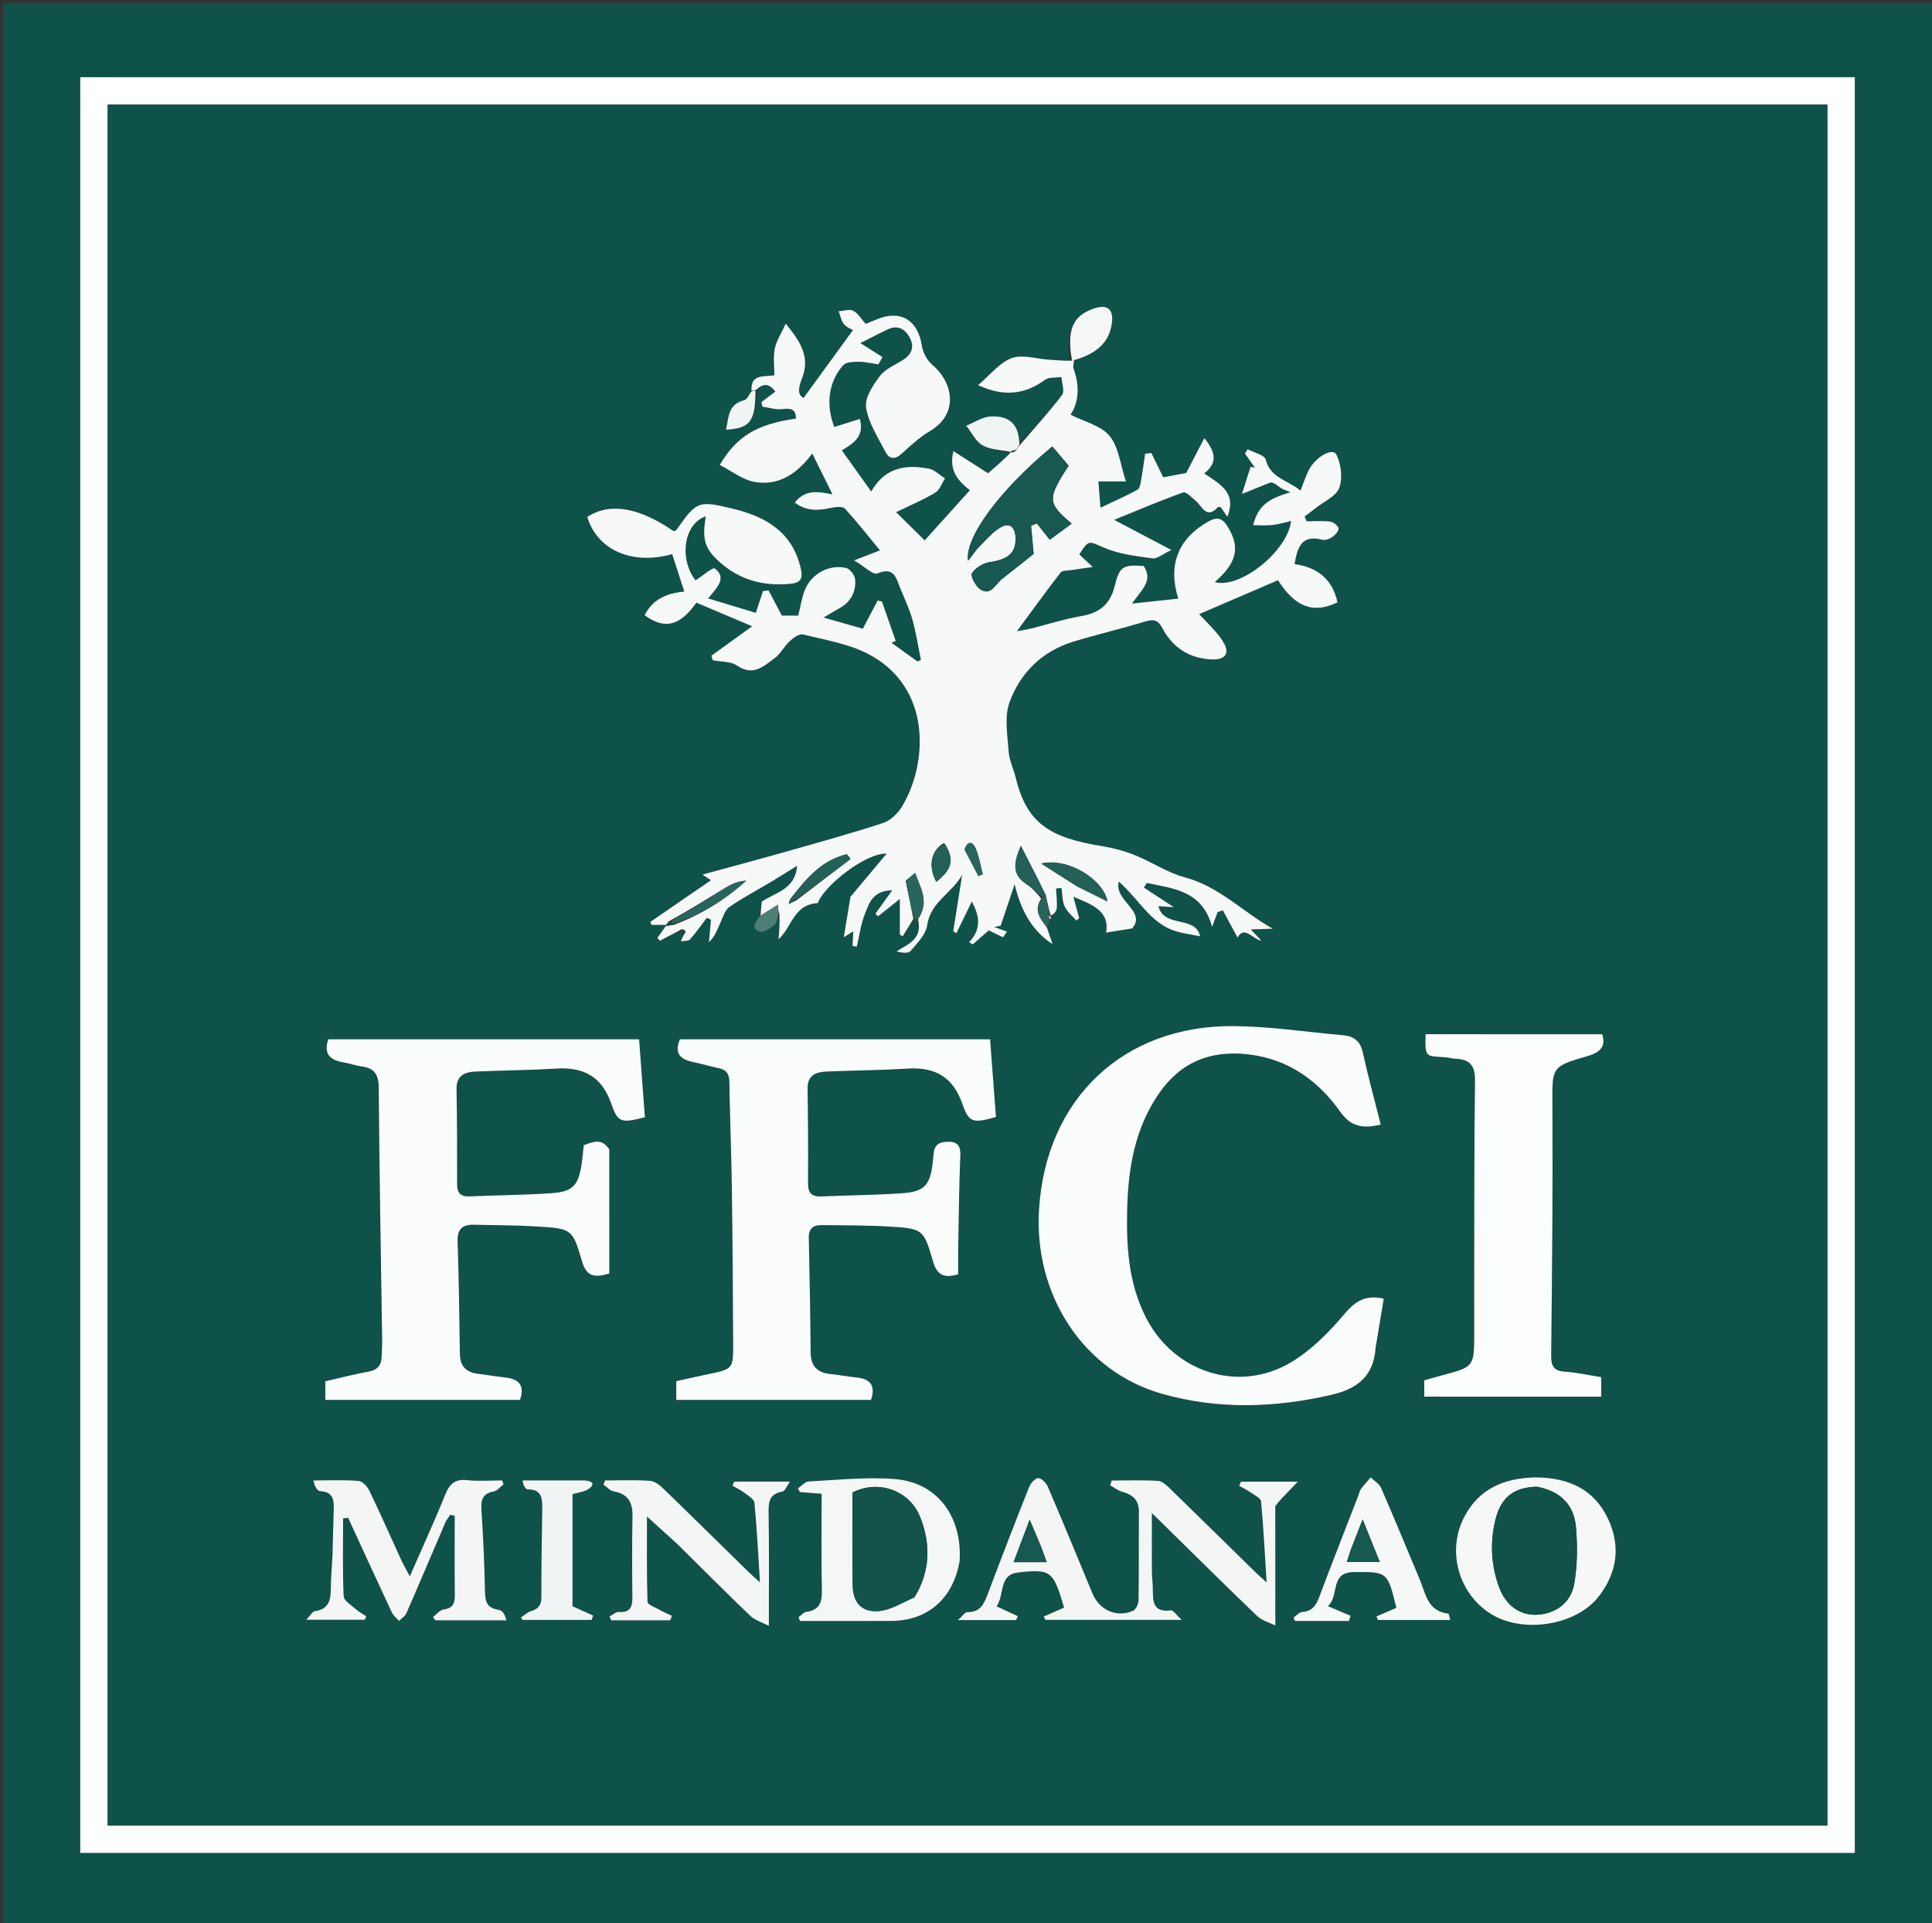 <svg version="1.1" id="Layer_1" xmlns="http://www.w3.org/2000/svg" xmlns:xlink="http://www.w3.org/1999/xlink" x="0px" y="0px"
	 width="100%" viewBox="0 0 633 630" enable-background="new 0 0 633 630" xml:space="preserve">
<rect x="0" y="0" width="633" height="630" fill="#333333" stroke="none"/>
<path fill="#0E5148" opacity="1" stroke="none" 
	d="
M1,154 
	C1,102.667 1,51.833 1,1 
	C212,1 423,1 634,1 
	C634,211 634,421 634,631 
	C423,631 212,631 1,631 
	C1,472.167 1,313.333 1,154 
M117.5,607 
	C280.911,607 444.322,607 607.707,607 
	C607.707,412.697 607.707,218.981 607.707,25.293 
	C413.698,25.293 219.982,25.293 26.294,25.293 
	C26.294,219.301 26.294,413.016 26.294,607 
	C56.557,607 86.529,607 117.5,607 
z"/>
<path fill="#FFFFFF" opacity="1" stroke="none" 
	d="
M117,607 
	C86.529,607 56.557,607 26.294,607 
	C26.294,413.016 26.294,219.301 26.294,25.293 
	C219.982,25.293 413.698,25.293 607.707,25.293 
	C607.707,218.981 607.707,412.697 607.707,607 
	C444.322,607 280.911,607 117,607 
M70.5,598.002 
	C246.578,598.002 422.656,598.002 598.711,598.002 
	C598.711,409.703 598.711,221.985 598.711,34.289 
	C410.701,34.289 222.984,34.289 35.289,34.289 
	C35.289,222.3 35.289,410.018 35.289,598.002 
	C46.886,598.002 58.193,598.002 70.5,598.002 
z"/>
<path fill="#0F5249" opacity="1" stroke="none" 
	d="
M70,598.002 
	C58.193,598.002 46.886,598.002 35.289,598.002 
	C35.289,410.018 35.289,222.3 35.289,34.289 
	C222.984,34.289 410.701,34.289 598.711,34.289 
	C598.711,221.985 598.711,409.703 598.711,598.002 
	C422.656,598.002 246.578,598.002 70,598.002 
M343.986,299.942 
	C343.986,299.942 343.958,300.04 344.618,300.593 
	C345.185,299.577 346.149,298.594 346.235,297.539 
	C346.41,295.406 346.108,293.233 346.002,291.077 
	C346.594,291.018 347.185,290.959 347.777,290.9 
	C348.092,292.945 348.008,295.173 348.836,296.982 
	C349.643,298.743 351.384,300.077 352.716,301.598 
	C353.004,301.316 353.292,301.034 353.58,300.752 
	C353.019,298.699 352.458,296.645 351.672,293.768 
	C358.23,296.407 363.605,298.67 362.406,305.517 
	C365.076,305.089 367.358,304.724 370.955,304.148 
	C375.752,298.421 364.935,295.213 366.563,288.778 
	C370.124,291.965 372.925,295.737 376.163,299.087 
	C378.23,301.227 380.73,303.234 383.425,304.406 
	C386.419,305.707 389.855,305.991 393.187,306.737 
	C391.737,299.732 381.378,304.19 379.542,296.866 
	C381.083,296.962 382.54,297.053 384.59,297.181 
	C380.929,294.789 377.854,292.779 374.779,290.769 
	C375.108,290.262 375.437,289.756 375.767,289.249 
	C384.52,291.118 393.989,291.792 397.125,303.651 
	C397.921,301.521 398.433,300.152 398.944,298.783 
	C399.514,298.592 400.084,298.401 400.654,298.21 
	C402.283,301.237 403.912,304.264 405.458,307.138 
	C407.736,303.041 410.44,307.741 413.311,308.19 
	C412.149,306.951 410.986,305.711 409.823,304.471 
	C412.004,304.401 414.184,304.33 416.996,304.239 
	C407.085,298.66 399.364,290.348 388.142,287.388 
	C382.473,285.893 377.372,282.36 371.853,280.15 
	C368.356,278.75 364.616,277.755 360.892,277.156 
	C343.719,274.395 336.391,269.532 332.816,254.842 
	C332.108,251.936 330.666,249.118 330.471,246.198 
	C330.11,240.812 329.006,234.865 330.751,230.077 
	C334.293,220.363 341.494,213.291 351.743,210.18 
	C359.536,207.814 367.485,205.962 375.273,203.58 
	C378.019,202.741 379.444,203.122 380.813,205.726 
	C384.164,212.1 389.552,215.641 396.822,216.015 
	C401.585,216.26 403.185,213.95 400.561,209.925 
	C398.384,206.584 395.283,203.847 392.893,201.179 
	C401.247,197.589 409.974,193.839 418.716,190.082 
	C424.398,198.91 430.287,201.17 438.225,197.321 
	C436.581,189.729 431.584,185.814 424.154,184.794 
	C425.053,179.393 426.408,175.062 433.135,176.797 
	C434.124,177.052 435.549,176.599 436.437,175.988 
	C437.409,175.319 438.651,174.017 438.557,173.118 
	C438.467,172.252 436.891,171.013 435.847,170.879 
	C433.311,170.552 430.706,170.772 428.128,170.772 
	C427.894,170.258 427.66,169.743 427.425,169.228 
	C428.598,168.331 429.784,167.452 430.939,166.533 
	C433.675,164.356 437.702,162.657 438.774,159.839 
	C439.972,156.69 439.409,152.061 437.865,148.941 
	C436.673,146.533 431.068,149.542 428.749,154.133 
	C427.748,156.114 427.073,158.261 426.093,160.727 
	C421.947,157.248 416.236,156.663 414.692,150.538 
	C414.309,149.016 410.827,148.275 408.77,147.175 
	C408.482,147.647 408.194,148.118 407.906,148.59 
	C408.988,150.122 410.07,151.653 411.152,153.185 
	C410.676,153.105 410.2,153.024 409.724,152.944 
	C408.79,155.903 407.856,158.862 406.922,161.82 
	C409.961,160.594 413.001,159.367 416.04,158.141 
	C417.07,157.781 418.271,158.923 419.631,159.827 
	C420.599,160.469 421.779,160.79 422.865,161.255 
	C415.274,163.391 412.107,165.924 410.582,172.047 
	C412.835,172.047 414.899,172.221 416.92,171.997 
	C418.934,171.774 420.903,171.15 423.018,170.674 
	C421.814,180.659 406.199,193.042 398.022,190.689 
	C398.883,189.868 399.706,189.15 400.453,188.361 
	C405.59,182.938 405.957,178.234 401.907,172.021 
	C400.263,169.5 398.367,169.452 395.962,170.811 
	C386.05,176.408 382.559,184.911 386.036,196.116 
	C381.316,196.618 376.709,197.108 370.87,197.728 
	C374.02,193.265 377.966,190.183 374.694,185.402 
	C367.988,184.978 366.811,185.469 365.222,191.961 
	C363.742,198.013 360.199,200.804 354.251,201.827 
	C348.715,202.78 343.317,204.526 337.851,205.895 
	C336.69,206.186 335.498,206.353 333.173,206.796 
	C338.413,199.695 342.859,193.54 347.511,187.544 
	C348.06,186.836 349.729,186.955 350.892,186.773 
	C353.268,186.402 355.653,186.087 358.034,185.748 
	C356.589,184.393 355.144,183.038 353.631,181.62 
	C356.772,176.623 356.707,177.269 361.857,179.477 
	C366.727,181.566 372.299,182.178 377.634,182.923 
	C379.14,183.133 380.899,181.528 383.784,180.171 
	C376.978,176.584 371.537,173.717 365.054,170.301 
	C372.979,167.08 380.236,163.965 387.66,161.32 
	C388.601,160.985 390.497,163.013 391.809,164.114 
	C393.932,165.895 395.238,170.231 399.023,166.171 
	C399.163,166.021 399.574,166.122 399.923,166.103 
	C400.641,167.142 401.382,168.214 402.124,169.287 
	C405.322,161.26 399.574,158.542 394.558,155.09 
	C398.694,151.849 398.62,148.472 394.584,143.526 
	C392.426,147.673 390.684,151.02 388.637,154.951 
	C386.876,155.28 384.001,155.818 381.129,156.354 
	C379.839,153.725 378.533,151.064 377.227,148.402 
	C376.547,148.48 375.867,148.558 375.187,148.635 
	C374.783,151.371 374.444,154.117 373.946,156.835 
	C373.717,158.088 373.54,159.929 372.715,160.393 
	C369.032,162.468 365.124,164.142 360.562,166.31 
	C360.313,163.189 360.113,160.682 359.875,157.702 
	C362.889,157.702 365.259,157.702 368.891,157.702 
	C367.053,152.168 366.554,146.451 363.542,142.818 
	C360.689,139.377 355.2,138.121 350.746,135.84 
	C353.479,131.808 353.797,126.438 351.746,120.795 
	C351.451,119.981 351.835,118.92 352.611,117.77 
	C358.73,115.942 363.42,112.633 364.307,105.79 
	C364.897,101.239 362.749,99.605 358.46,101.053 
	C351.499,103.403 349.471,107.987 350.255,118.354 
	C348.014,118.177 345.774,117.983 343.531,117.826 
	C339.453,117.541 334.896,116.018 331.42,117.335 
	C327.405,118.856 324.341,122.889 320.463,126.17 
	C328.52,129.889 335.523,129.481 342.358,124.446 
	C343.675,123.476 345.943,123.799 347.772,123.525 
	C347.894,125.515 348.901,128.18 347.986,129.381 
	C343.62,135.112 338.732,140.446 333.96,145.126 
	C333.853,139.187 330.91,136.103 324.56,136.425 
	C321.855,136.562 319.237,138.396 316.58,139.459 
	C318.325,141.663 319.658,144.596 321.924,145.881 
	C324.525,147.355 327.954,147.368 331.095,148.717 
	C328.489,150.951 325.883,153.185 323.719,155.04 
	C319.758,152.503 316.268,150.269 312.376,147.777 
	C310.832,154.01 313.716,157.432 317.78,160.594 
	C312.729,166.196 307.881,171.574 302.963,177.028 
	C299.348,173.459 296.187,170.339 293.603,167.787 
	C298.068,165.616 302.39,163.806 306.373,161.428 
	C307.864,160.539 308.566,158.329 309.628,156.721 
	C307.871,155.621 306.234,153.896 304.335,153.531 
	C296.905,152.103 290.047,152.975 285.439,161.011 
	C281.975,156.158 278.965,151.942 275.82,147.535 
	C279.927,145.091 283.225,142.863 281.711,137.238 
	C278.744,138.174 276.025,139.031 273.34,139.878 
	C270.515,132.504 271.444,125.033 276.279,119.642 
	C277.222,118.592 279.581,118.518 281.287,118.519 
	C283.46,118.519 285.633,119.053 287.806,119.358 
	C288.248,118.566 288.689,117.775 289.13,116.984 
	C286.962,115.605 284.794,114.226 281.9,112.385 
	C285.591,110.535 288.205,109.155 290.879,107.902 
	C294.047,106.419 296.392,107.633 297.984,110.467 
	C299.657,113.446 298.854,115.904 296.065,117.765 
	C293.441,119.516 290.146,120.747 288.34,123.117 
	C286.053,126.115 283.27,130.295 283.761,133.495 
	C284.542,138.585 287.706,143.363 290.157,148.121 
	C291.393,150.522 293.252,150.597 295.416,148.627 
	C298.353,145.954 301.353,143.218 304.734,141.188 
	C314.837,135.126 311.645,124.582 305.488,119.524 
	C303.734,118.083 302.363,115.435 302.014,113.156 
	C300.723,104.737 294.937,101.307 287.042,104.713 
	C285.842,105.231 284.62,105.7 283.623,106.104 
	C282.178,104.496 281.142,102.624 279.562,101.817 
	C278.32,101.181 276.406,101.86 274.79,101.955 
	C275.315,103.368 275.559,105.001 276.445,106.128 
	C277.28,107.19 278.793,107.719 279.461,108.139 
	C274.027,115.602 268.736,122.867 263.27,130.374 
	C260.929,129.164 261.832,126.415 262.864,123.704 
	C265.429,116.966 262.329,111.973 257.428,106.023 
	C255.922,109.352 254.349,111.696 253.842,114.252 
	C253.286,117.048 253.715,120.039 253.715,122.949 
	C250.292,123.517 245.909,122.389 245.976,128.699 
	C245.278,129.53 244.709,130.9 243.86,131.104 
	C238.504,132.393 238.741,136.755 237.882,140.782 
	C245.829,140.264 247.471,138.069 248.203,127.401 
	C250.697,124.953 252.419,126.267 254.062,128.26 
	C252.377,129.535 250.926,130.634 249.474,131.732 
	C249.586,132.23 249.698,132.727 249.81,133.224 
	C251.975,133.526 254.195,134.271 256.293,134.018 
	C259.032,133.687 260.769,133.873 260.776,137.12 
	C248.01,138.955 241.384,142.858 235.825,152.306 
	C239.631,154.245 243.221,157.156 247.204,157.871 
	C254.983,159.267 261.15,155.31 266.13,148.561 
	C268.543,153.436 270.515,157.417 272.761,161.953 
	C267.787,160.952 263.763,160.358 260.41,164.648 
	C264.455,167.706 268.422,167.194 272.539,166.334 
	C273.932,166.043 276.12,165.846 276.833,166.624 
	C280.832,170.987 284.49,175.66 288.322,180.297 
	C285.659,181.324 283.584,182.124 279.836,183.569 
	C283.283,185.61 286.083,188.44 287.437,187.865 
	C293.008,185.5 293.62,189.419 294.966,192.737 
	C296.339,196.124 297.953,199.451 298.935,202.951 
	C300.151,207.285 300.824,211.77 301.732,216.19 
	C301.344,216.356 300.955,216.521 300.567,216.686 
	C297.737,214.639 294.908,212.593 292.078,210.546 
	C292.543,210.362 293.007,210.177 293.471,209.993 
	C291.971,205.681 290.471,201.368 288.971,197.056 
	C288.496,196.946 288.022,196.836 287.548,196.727 
	C285.96,199.751 284.372,202.775 282.702,205.956 
	C278.8,204.849 274.631,203.666 269.836,202.306 
	C271.935,201.073 273.448,200.138 275.005,199.28 
	C278.762,197.21 280.528,193.891 280.18,189.787 
	C280.066,188.432 278.522,186.386 277.28,186.079 
	C271.874,184.742 265.937,187.865 263.775,193.1 
	C262.667,195.784 262.274,198.762 261.543,201.667 
	C259.49,201.667 257.399,201.667 256.169,201.667 
	C254.498,198.507 253.149,195.955 251.799,193.402 
	C251.196,193.48 250.593,193.558 249.99,193.637 
	C249.284,195.768 248.579,197.9 247.631,200.763 
	C242.754,199.286 237.787,197.783 232.016,196.035 
	C234.831,192.534 238.31,189.494 234.217,186.228 
	C233.569,185.711 230.116,188.709 227.884,190.13 
	C222.465,183.194 223.949,171.612 231.226,169.145 
	C230.158,175.821 230.663,178.935 234.134,182.529 
	C240.948,189.584 249.38,192.217 259.081,191.237 
	C262.487,190.892 263.095,189.379 262.36,186.193 
	C259.608,174.268 250.916,169.245 240.111,166.649 
	C228.703,163.909 228.308,164.124 221.573,173.66 
	C221.422,173.873 220.986,173.885 220.679,173.981 
	C209.195,166.116 199.83,164.574 192.41,169.329 
	C195.644,180.2 207.179,185.244 220.227,181.518 
	C221.527,185.53 222.824,189.533 224.203,193.791 
	C218.551,194.323 213.849,196.255 211.202,201.539 
	C217.824,206.37 222.777,205.045 228.169,197.435 
	C234.471,200.1 240.677,202.724 246.435,205.159 
	C241.979,208.379 237.521,211.603 233.063,214.826 
	C233.227,215.317 233.39,215.809 233.554,216.3 
	C236.235,216.831 239.434,216.614 241.495,218.041 
	C246.756,221.683 250.223,218.224 253.813,215.608 
	C255.767,214.184 256.925,211.713 258.741,210.038 
	C259.92,208.951 261.867,207.532 263.075,207.835 
	C270.299,209.648 277.966,210.848 284.453,214.232 
	C305.555,225.236 303.904,250.337 295.567,264.156 
	C294.186,266.444 291.751,268.817 289.302,269.616 
	C278.425,273.163 267.38,276.202 256.367,279.327 
	C247.987,281.706 239.565,283.937 230.13,286.516 
	C232.153,287.82 232.807,288.241 232.96,288.34 
	C226.224,292.97 219.636,297.498 213.049,302.026 
	C213.198,302.345 213.348,302.664 213.498,302.983 
	C214.977,302.983 216.456,302.983 218.405,302.983 
	C217.203,304.684 216.295,305.968 215.388,307.252 
	C215.661,307.561 215.934,307.871 216.206,308.181 
	C218.634,306.907 221.062,305.633 223.992,304.925 
	C224.165,305.108 224.337,305.292 224.002,306.003 
	C223.682,306.792 223.363,307.582 223.044,308.371 
	C224.072,308.187 225.504,308.367 226.056,307.755 
	C228.053,305.538 229.754,303.054 231.567,300.671 
	C232.027,300.872 232.487,301.072 232.947,301.273 
	C232.725,303.733 232.503,306.194 232.28,308.654 
	C234.252,306.809 235.037,304.492 236.037,302.273 
	C236.853,300.462 237.5,298.152 238.966,297.136 
	C243.371,294.083 248.151,291.575 252.761,288.814 
	C255.585,287.123 258.366,285.358 261.166,283.626 
	C260.509,291.513 253.94,292.35 249.576,295.396 
	C249.425,297.047 249.29,298.521 248.653,300.332 
	C247.421,302.121 245.855,304.321 249.043,305.24 
	C250.333,305.611 252.41,304.031 253.81,302.932 
	C254.566,302.339 254.649,300.888 255.733,300.188 
	C255.511,302.698 255.29,305.207 255.069,307.717 
	C259.524,303.701 259.97,296.317 267.906,295.868 
	C270.022,290.153 283.548,279.422 290.508,279.626 
	C286.223,284.74 282.533,289.143 278.641,293.787 
	C278.027,297.517 277.271,302.109 276.457,307.054 
	C277.539,306.374 278.421,305.821 279.571,305.1 
	C279.468,307.084 279.395,308.491 279.322,309.898 
	C279.787,309.968 280.252,310.038 280.717,310.108 
	C281.576,306.496 282.044,302.728 283.404,299.316 
	C284.747,295.948 285.922,291.743 292.304,291.665 
	C290.011,294.876 288.413,297.113 286.816,299.349 
	C287.11,299.62 287.404,299.891 287.698,300.162 
	C289.614,298.639 291.531,297.116 294.82,294.501 
	C294.82,299.328 294.82,302.719 294.82,306.109 
	C295.125,306.322 295.43,306.536 295.736,306.749 
	C296.908,304.845 298.081,302.941 299.884,301.113 
	C300.094,301.093 300.305,301.073 300.617,301.762 
	C302.312,307.733 297.617,309.166 293.745,311.681 
	C295.489,312.131 297.584,312.413 298.327,311.542 
	C300.516,308.976 303.369,306.121 303.794,303.076 
	C304.854,295.493 311.973,292.521 315.24,286.604 
	C314.265,292.756 313.291,298.908 312.316,305.06 
	C312.665,305.275 313.015,305.49 313.364,305.705 
	C315.039,302.255 316.713,298.804 318.396,295.337 
	C320.646,299.512 321.939,304.005 317.523,308.666 
	C317.912,308.908 318.301,309.15 318.69,309.391 
	C320.464,307.838 322.237,306.285 323.954,304.782 
	C325.588,305.572 327.107,306.308 328.625,307.043 
	C329.069,306.425 329.512,305.808 329.955,305.191 
	C328.558,304.693 327.16,304.196 325.762,303.698 
	C326.465,303.549 327.167,303.401 327.869,303.252 
	C329.292,299.016 330.715,294.78 332.433,289.664 
	C334.376,297.773 337.797,304.721 344.874,309.305 
	C344.256,307.499 343.638,305.693 343.125,303.354 
	C343.44,302.71 343.755,302.066 344.527,300.697 
	C344.38,300.452 344.233,300.208 343.986,299.942 
M199.62,376.116 
	C197.152,372.659 194.231,374.12 191.258,375.157 
	C191.019,377.314 190.867,379.3 190.572,381.264 
	C189.511,388.321 187.727,390.389 180.787,390.874 
	C171.83,391.501 162.832,391.53 153.857,391.929 
	C150.799,392.064 149.761,390.737 149.769,387.809 
	C149.794,377.484 149.765,367.157 149.581,356.834 
	C149.501,352.296 152.241,351.169 155.903,351.021 
	C164.724,350.666 173.558,350.579 182.368,350.059 
	C191.253,349.534 197.189,352.674 200.265,361.535 
	C202.468,367.884 203.548,367.93 211.289,366.015 
	C210.658,357.498 210.016,348.842 209.395,340.468 
	C174.812,340.468 141.079,340.468 107.546,340.468 
	C105.919,345.377 108.274,347.345 112.573,348.04 
	C114.536,348.357 116.438,349.078 118.405,349.338 
	C122.553,349.886 124.056,351.884 124.088,356.274 
	C124.291,383.921 124.813,411.565 125.213,439.211 
	C125.237,440.874 125.081,442.539 125.065,444.204 
	C125.037,447.105 123.814,448.765 120.771,449.324 
	C116.076,450.186 111.445,451.394 106.588,452.5 
	C106.588,454.681 106.588,456.613 106.588,458.603 
	C127.881,458.603 149.092,458.603 170.361,458.603 
	C171.994,453.949 170.13,451.757 165.551,451.253 
	C162.575,450.925 159.618,450.423 156.646,450.051 
	C152.78,449.569 150.729,447.626 150.677,443.522 
	C150.521,431.201 150.327,418.879 149.927,406.564 
	C149.799,402.612 151.574,401.144 155.165,401.221 
	C162.154,401.369 169.154,401.374 176.128,401.799 
	C187.278,402.479 187.626,402.622 190.665,413.128 
	C192.017,417.801 194.331,418.871 199.628,417.163 
	C199.628,403.88 199.628,390.42 199.62,376.116 
M313.929,409.421 
	C314.14,399.1 314.204,388.773 314.645,378.462 
	C314.794,374.993 313.328,373.946 310.352,374.038 
	C307.568,374.123 306.06,375.07 305.819,378.435 
	C305.126,388.098 303.326,390.329 295.636,390.888 
	C286.849,391.527 278.017,391.535 269.211,391.944 
	C266.037,392.092 264.727,390.938 264.748,387.67 
	C264.814,377.348 264.76,367.023 264.594,356.702 
	C264.519,352.084 267.426,351.155 271.034,351.011 
	C279.852,350.661 288.686,350.592 297.492,350.059 
	C306.437,349.518 312.258,352.845 315.311,361.645 
	C317.465,367.856 318.857,368.036 326.312,365.908 
	C325.671,357.42 325.019,348.775 324.392,340.468 
	C289.728,340.468 256.022,340.468 222.759,340.468 
	C220.581,345.772 223.612,347.235 227.662,348.056 
	C230.265,348.584 232.813,349.38 235.416,349.904 
	C237.938,350.412 238.929,351.724 238.969,354.375 
	C239.14,365.862 239.616,377.345 239.778,388.832 
	C240.019,405.984 240.138,423.139 240.211,440.293 
	C240.246,448.386 240.052,448.485 232.297,450.115 
	C228.768,450.856 225.251,451.652 221.574,452.457 
	C221.574,454.745 221.574,456.67 221.574,458.601 
	C242.932,458.601 264.14,458.601 285.377,458.601 
	C286.969,453.884 285.147,451.671 280.494,451.233 
	C277.681,450.967 274.896,450.396 272.083,450.126 
	C267.687,449.705 265.634,447.443 265.595,442.971 
	C265.488,430.484 265.272,417.998 264.993,405.514 
	C264.923,402.425 266.523,401.3 269.218,401.331 
	C276.537,401.417 283.868,401.385 291.17,401.81 
	C302.284,402.456 302.631,402.603 305.671,413.169 
	C307.038,417.917 309.43,418.759 313.929,417.448 
	C313.929,415.007 313.929,412.699 313.929,409.421 
M450.767,441.227 
	C451.643,435.913 452.519,430.599 453.371,425.428 
	C447.415,424.1 444.062,426.214 440.508,430.435 
	C435.546,436.327 429.84,442.102 423.325,446.08 
	C406.072,456.615 384.657,449.621 375.47,431.644 
	C369.629,420.214 369.001,408.009 369.327,395.656 
	C369.676,382.371 371.923,369.519 379.711,358.226 
	C386.875,347.837 396.764,343.955 409.101,345.417 
	C422.07,346.953 431.796,353.924 439.077,364.152 
	C442.482,368.934 446.139,369.871 452.396,368.425 
	C450.375,360.412 448.24,352.634 446.507,344.767 
	C445.689,341.054 443.599,339.454 440.101,339.144 
	C428.186,338.089 416.279,336.26 404.355,336.142 
	C368.064,335.782 342.664,359.96 340.426,396.207 
	C338.691,424.295 354.99,449.268 380.639,456.575 
	C399.081,461.829 417.815,461.228 436.444,456.882 
	C444.408,455.024 450.079,450.997 450.767,441.227 
M492.812,338.798 
	C484.239,338.798 475.665,338.798 467.086,338.798 
	C466.804,346.998 467.391,345.793 473.853,346.388 
	C474.845,346.48 475.822,346.814 476.812,346.84 
	C481.519,346.967 483.337,349.034 483.27,354.014 
	C482.974,376.139 483.061,398.27 483.015,420.399 
	C483.003,426.393 483.027,432.388 483.011,438.383 
	C482.988,447.207 482.471,447.87 474.156,450.089 
	C471.615,450.767 469.088,451.496 466.644,452.176 
	C466.644,454.248 466.644,455.982 466.644,457.536 
	C486.191,457.536 505.409,457.536 524.618,457.536 
	C524.618,455.342 524.618,453.396 524.618,451.149 
	C520.483,450.499 516.591,449.612 512.656,449.347 
	C508.879,449.092 508.193,447.375 508.23,443.885 
	C508.518,416.75 508.794,389.612 508.639,362.478 
	C508.566,349.604 508.09,349.447 520.097,345.978 
	C524.449,344.721 526.213,342.702 524.929,338.822 
	C514.346,338.822 504.052,338.822 492.812,338.798 
M417.815,492.977 
	C419.158,491.619 420.506,490.266 421.842,488.901 
	C422.782,487.94 423.706,486.963 425.218,485.389 
	C417.969,485.389 412.269,485.389 406.568,485.389 
	C406.387,485.847 406.205,486.305 406.023,486.763 
	C407.327,487.505 408.693,488.159 409.919,489.013 
	C411.124,489.853 413.077,490.813 413.174,491.862 
	C413.963,500.36 414.393,508.891 414.994,518.392 
	C413.107,516.663 412,515.707 410.957,514.685 
	C401.793,505.71 392.661,496.702 383.458,487.767 
	C382.315,486.657 380.856,485.218 379.468,485.131 
	C374.41,484.814 369.32,485.006 364.242,485.006 
	C364.067,485.528 363.891,486.051 363.716,486.574 
	C365.008,487.29 366.223,488.288 367.607,488.666 
	C371.05,489.608 373.181,491.352 373.151,495.233 
	C373.078,504.894 373.184,514.556 373.031,524.214 
	C373.012,525.425 372.159,527.291 371.196,527.708 
	C365.83,530.029 360.185,527.441 357.943,522.024 
	C353.112,510.349 348.296,498.667 343.318,487.054 
	C342.784,485.807 341.208,484.193 340.147,484.216 
	C339.102,484.239 337.651,485.95 337.145,487.224 
	C332.543,498.81 328.055,510.442 323.662,522.108 
	C322.424,525.397 321.167,528.251 316.899,528.122 
	C316.208,528.101 315.48,529.288 313.857,530.724 
	C321.11,530.724 326.999,530.724 332.889,530.724 
	C333.093,530.301 333.297,529.877 333.502,529.453 
	C331.369,528.468 329.237,527.482 326.502,526.217 
	C329.188,522.647 327.117,515.903 333.43,515.167 
	C344.474,513.879 345.099,514.699 348.638,526.632 
	C346.4,527.619 344.187,528.595 341.973,529.57 
	C342.156,529.93 342.339,530.29 342.521,530.649 
	C356.893,530.649 371.265,530.649 387.148,530.649 
	C385.319,528.959 384.391,527.447 383.674,527.541 
	C377.232,528.382 377.801,523.965 377.696,519.954 
	C377.652,518.29 377.418,516.629 377.408,514.966 
	C377.371,508.968 377.393,502.97 377.393,495.65 
	C389.494,507.533 400.6,518.554 411.884,529.39 
	C413.47,530.913 415.922,531.533 417.847,532.507 
	C417.847,518.831 417.847,506.357 417.815,492.977 
M108.891,510.188 
	C108.709,513.678 108.397,517.168 108.381,520.659 
	C108.365,524.362 107.57,527.191 103.212,527.788 
	C102.357,527.905 101.672,529.256 100.341,530.62 
	C107.498,530.62 113.507,530.62 119.516,530.62 
	C119.679,530.237 119.842,529.854 120.005,529.471 
	C118.851,528.707 117.593,528.06 116.569,527.15 
	C115.094,525.841 112.664,524.391 112.598,522.914 
	C112.216,514.43 112.412,505.921 112.412,497.42 
	C112.962,497.353 113.512,497.287 114.062,497.22 
	C118.827,507.572 123.567,517.938 128.4,528.259 
	C128.892,529.309 129.952,530.093 130.748,531 
	C131.568,530.167 132.718,529.479 133.155,528.479 
	C137.474,518.591 141.663,508.646 145.929,498.734 
	C146.311,497.847 146.978,497.083 147.513,496.261 
	C148.001,496.353 148.49,496.444 148.979,496.535 
	C148.979,505.182 148.921,513.829 149.012,522.474 
	C149.041,525.18 148.441,526.864 145.336,527.261 
	C144.093,527.419 143.016,528.875 141.863,529.74 
	C142.105,530.094 142.347,530.448 142.589,530.802 
	C150.357,530.802 158.125,530.802 165.893,530.802 
	C165.512,528.971 164.576,527.523 163.468,527.376 
	C159.886,526.903 158.966,525.021 158.902,521.64 
	C158.731,512.654 158.335,503.666 157.747,494.698 
	C157.53,491.384 158.059,489.276 161.741,488.602 
	C162.943,488.382 163.939,487.037 165.029,486.207 
	C164.849,485.797 164.669,485.387 164.489,484.977 
	C160.707,484.977 156.889,485.308 153.154,484.888 
	C149.1,484.433 147.289,486.096 145.84,489.7 
	C142.352,498.379 138.428,506.883 134.273,516.39 
	C132.96,513.908 132.14,512.525 131.473,511.071 
	C128.008,503.522 124.669,495.914 121.067,488.431 
	C120.396,487.036 118.797,485.241 117.507,485.139 
	C112.591,484.752 107.626,484.983 102.679,484.983 
	C103.064,486.943 103.961,488.458 104.929,488.505 
	C109.31,488.719 109.445,491.547 109.339,494.764 
	C109.18,499.589 109.089,504.417 108.891,510.188 
M314.475,511.033 
	C315.328,496.733 307.063,485.671 293.28,484.538 
	C283.924,483.769 274.406,484.839 264.972,485.314 
	C263.754,485.376 262.606,486.807 261.426,487.604 
	C261.652,487.998 261.877,488.393 262.103,488.787 
	C264.345,488.965 266.588,489.142 269.196,489.349 
	C269.196,500.149 269.05,510.615 269.271,521.072 
	C269.355,525 268.441,527.478 264.184,528.044 
	C263.265,528.166 262.466,529.202 261.612,529.817 
	C261.779,530.218 261.945,530.618 262.112,531.018 
	C272.043,531.018 281.974,531.059 291.905,531.008 
	C303.931,530.945 312.192,523.859 314.475,511.033 
M222.305,506.188 
	C230.121,513.921 237.86,521.734 245.815,529.319 
	C247.43,530.859 249.861,531.543 251.903,532.615 
	C251.903,519.434 252.027,507.462 251.827,495.496 
	C251.767,491.922 252.122,489.372 256.292,488.658 
	C257.188,488.504 257.81,486.753 258.83,485.369 
	C251.987,485.369 246.28,485.369 240.572,485.369 
	C240.384,485.823 240.196,486.277 240.008,486.731 
	C241.302,487.482 242.687,488.114 243.864,489.017 
	C245.122,489.981 247.071,491.114 247.187,492.322 
	C247.993,500.661 248.398,509.039 248.994,518.37 
	C247.132,516.672 246.024,515.722 244.983,514.703 
	C235.82,505.729 226.698,496.713 217.477,487.8 
	C216.24,486.604 214.564,485.224 213.007,485.114 
	C208.111,484.768 203.175,484.986 198.255,484.986 
	C198.082,485.441 197.91,485.896 197.738,486.351 
	C198.843,487.118 199.866,488.36 201.069,488.57 
	C205.781,489.392 207.306,492.2 207.225,496.693 
	C207.067,505.518 207.094,514.347 207.192,523.173 
	C207.228,526.337 206.563,528.335 202.791,528.067 
	C201.803,527.997 200.739,529.022 199.709,529.544 
	C199.894,529.963 200.078,530.381 200.263,530.8 
	C206.697,530.8 213.131,530.8 219.565,530.8 
	C219.769,530.313 219.972,529.826 220.176,529.34 
	C218.777,528.671 217.339,528.07 215.989,527.314 
	C214.607,526.54 212.177,525.648 212.149,524.747 
	C211.864,515.542 211.975,506.323 211.975,496.805 
	C215.226,499.744 218.515,502.717 222.305,506.188 
M502.561,483.984 
	C492.754,484.186 484.708,487.712 479.892,496.658 
	C473.9,507.79 477.724,521.883 488.331,528.625 
	C498.801,535.28 516.383,532.566 523.793,523.012 
	C529.808,515.256 531.068,506.657 526.939,497.725 
	C522.378,487.859 513.955,484.042 502.561,483.984 
M444.938,490.305 
	C440.669,501.293 436.319,512.25 432.188,523.29 
	C431.145,526.079 429.807,527.836 426.643,528.075 
	C425.654,528.15 424.744,529.273 423.797,529.916 
	C423.968,530.283 424.139,530.65 424.31,531.017 
	C427.289,531.017 430.269,531.017 433.248,531.017 
	C436.159,531.017 439.07,531.017 441.981,531.017 
	C442.147,530.448 442.312,529.878 442.478,529.309 
	C440.294,528.382 438.109,527.456 435.073,526.168 
	C438.941,522.759 435.528,515.062 443.623,515.001 
	C454.613,514.919 454.62,514.876 457.503,526.722 
	C455.306,527.667 453.152,528.594 450.999,529.521 
	C451.138,529.911 451.277,530.302 451.416,530.692 
	C459.22,530.692 467.024,530.692 475.162,530.692 
	C474.874,529.727 474.749,528.625 474.508,528.599 
	C467.677,527.87 467.095,521.986 465.114,517.296 
	C460.916,507.351 456.834,497.356 452.519,487.462 
	C451.913,486.072 450.264,485.138 449.097,483.992 
	C448.034,485.233 446.925,486.44 445.929,487.733 
	C445.538,488.241 445.399,488.944 444.938,490.305 
M191.101,484.974 
	C184.475,484.974 177.849,484.974 171.223,484.974 
	C171.438,486.716 172.201,487.934 172.953,487.927 
	C177.227,487.887 177.708,490.574 177.663,493.857 
	C177.53,503.664 177.353,513.47 177.373,523.277 
	C177.379,525.922 176.28,527.12 173.904,527.839 
	C172.722,528.196 171.735,529.197 170.66,529.906 
	C170.847,530.164 171.034,530.422 171.221,530.68 
	C178.757,530.68 186.293,530.68 193.829,530.68 
	C194.001,530.203 194.174,529.726 194.346,529.249 
	C192.146,528.259 189.946,527.269 187.579,526.204 
	C187.579,520.104 187.579,513.958 187.579,507.812 
	C187.579,501.692 187.579,495.573 187.579,489.495 
	C189.673,488.86 191.441,488.693 192.759,487.835 
	C194.629,486.618 194.838,485.254 191.101,484.974 
z"/>
<path fill="#F7F9F9" opacity="1" stroke="none" 
	d="
M334.03,145.922 
	C338.732,140.446 343.62,135.112 347.986,129.381 
	C348.901,128.18 347.894,125.515 347.772,123.525 
	C345.943,123.799 343.675,123.476 342.358,124.446 
	C335.523,129.481 328.52,129.889 320.463,126.17 
	C324.341,122.889 327.405,118.856 331.42,117.335 
	C334.896,116.018 339.453,117.541 343.531,117.826 
	C345.774,117.983 348.014,118.177 350.846,118.171 
	C351.436,117.989 351.905,117.974 351.905,117.974 
	C351.835,118.92 351.451,119.981 351.746,120.795 
	C353.797,126.438 353.479,131.808 350.746,135.84 
	C355.2,138.121 360.689,139.377 363.542,142.818 
	C366.554,146.451 367.053,152.168 368.891,157.702 
	C365.259,157.702 362.889,157.702 359.875,157.702 
	C360.113,160.682 360.313,163.189 360.562,166.31 
	C365.124,164.142 369.032,162.468 372.715,160.393 
	C373.54,159.929 373.717,158.088 373.946,156.835 
	C374.444,154.117 374.783,151.371 375.187,148.635 
	C375.867,148.558 376.547,148.48 377.227,148.402 
	C378.533,151.064 379.839,153.725 381.129,156.354 
	C384.001,155.818 386.876,155.28 388.637,154.951 
	C390.684,151.02 392.426,147.673 394.584,143.526 
	C398.62,148.472 398.694,151.849 394.558,155.09 
	C399.574,158.542 405.322,161.26 402.124,169.287 
	C401.382,168.214 400.641,167.142 399.923,166.103 
	C399.574,166.122 399.163,166.021 399.023,166.171 
	C395.238,170.231 393.932,165.895 391.809,164.114 
	C390.497,163.013 388.601,160.985 387.66,161.32 
	C380.236,163.965 372.979,167.08 365.054,170.301 
	C371.537,173.717 376.978,176.584 383.784,180.171 
	C380.899,181.528 379.14,183.133 377.634,182.923 
	C372.299,182.178 366.727,181.566 361.857,179.477 
	C356.707,177.269 356.772,176.623 353.631,181.62 
	C355.144,183.038 356.589,184.393 358.034,185.748 
	C355.653,186.087 353.268,186.402 350.892,186.773 
	C349.729,186.955 348.06,186.836 347.511,187.544 
	C342.859,193.54 338.413,199.695 333.173,206.796 
	C335.498,206.353 336.69,206.186 337.851,205.895 
	C343.317,204.526 348.715,202.78 354.251,201.827 
	C360.199,200.804 363.742,198.013 365.222,191.961 
	C366.811,185.469 367.988,184.978 374.694,185.402 
	C377.966,190.183 374.02,193.265 370.87,197.728 
	C376.709,197.108 381.316,196.618 386.036,196.116 
	C382.559,184.911 386.05,176.408 395.962,170.811 
	C398.367,169.452 400.263,169.5 401.907,172.021 
	C405.957,178.234 405.59,182.938 400.453,188.361 
	C399.706,189.15 398.883,189.868 398.022,190.689 
	C406.199,193.042 421.814,180.659 423.018,170.674 
	C420.903,171.15 418.934,171.774 416.92,171.997 
	C414.899,172.221 412.835,172.047 410.582,172.047 
	C412.107,165.924 415.274,163.391 422.865,161.255 
	C421.779,160.79 420.599,160.469 419.631,159.827 
	C418.271,158.923 417.07,157.781 416.04,158.141 
	C413.001,159.367 409.961,160.594 406.922,161.82 
	C407.856,158.862 408.79,155.903 409.724,152.944 
	C410.2,153.024 410.676,153.105 411.152,153.185 
	C410.07,151.653 408.988,150.122 407.906,148.59 
	C408.194,148.118 408.482,147.647 408.77,147.175 
	C410.827,148.275 414.309,149.016 414.692,150.538 
	C416.236,156.663 421.947,157.248 426.093,160.727 
	C427.073,158.261 427.748,156.114 428.749,154.133 
	C431.068,149.542 436.673,146.533 437.865,148.941 
	C439.409,152.061 439.972,156.69 438.774,159.839 
	C437.702,162.657 433.675,164.356 430.939,166.533 
	C429.784,167.452 428.598,168.331 427.425,169.228 
	C427.66,169.743 427.894,170.258 428.128,170.772 
	C430.706,170.772 433.311,170.552 435.847,170.879 
	C436.891,171.013 438.467,172.252 438.557,173.118 
	C438.651,174.017 437.409,175.319 436.437,175.988 
	C435.549,176.599 434.124,177.052 433.135,176.797 
	C426.408,175.062 425.053,179.393 424.154,184.794 
	C431.584,185.814 436.581,189.729 438.225,197.321 
	C430.287,201.17 424.398,198.91 418.716,190.082 
	C409.974,193.839 401.247,197.589 392.893,201.179 
	C395.283,203.847 398.384,206.584 400.561,209.925 
	C403.185,213.95 401.585,216.26 396.822,216.015 
	C389.552,215.641 384.164,212.1 380.813,205.726 
	C379.444,203.122 378.019,202.741 375.273,203.58 
	C367.485,205.962 359.536,207.814 351.743,210.18 
	C341.494,213.291 334.293,220.363 330.751,230.077 
	C329.006,234.865 330.11,240.812 330.471,246.198 
	C330.666,249.118 332.108,251.936 332.816,254.842 
	C336.391,269.532 343.719,274.395 360.892,277.156 
	C364.616,277.755 368.356,278.75 371.853,280.15 
	C377.372,282.36 382.473,285.893 388.142,287.388 
	C399.364,290.348 407.085,298.66 416.996,304.239 
	C414.184,304.33 412.004,304.401 409.823,304.471 
	C410.986,305.711 412.149,306.951 413.311,308.19 
	C410.44,307.741 407.736,303.041 405.458,307.138 
	C403.912,304.264 402.283,301.237 400.654,298.21 
	C400.084,298.401 399.514,298.592 398.944,298.783 
	C398.433,300.152 397.921,301.521 397.125,303.651 
	C393.989,291.792 384.52,291.118 375.767,289.249 
	C375.437,289.756 375.108,290.262 374.779,290.769 
	C377.854,292.779 380.929,294.789 384.59,297.181 
	C382.54,297.053 381.083,296.962 379.542,296.866 
	C381.378,304.19 391.737,299.732 393.187,306.737 
	C389.855,305.991 386.419,305.707 383.425,304.406 
	C380.73,303.234 378.23,301.227 376.163,299.087 
	C372.925,295.737 370.124,291.965 366.563,288.778 
	C364.935,295.213 375.752,298.421 370.955,304.148 
	C367.358,304.724 365.076,305.089 362.406,305.517 
	C363.605,298.67 358.23,296.407 351.672,293.768 
	C352.458,296.645 353.019,298.699 353.58,300.752 
	C353.292,301.034 353.004,301.316 352.716,301.598 
	C351.384,300.077 349.643,298.743 348.836,296.982 
	C348.008,295.173 348.092,292.945 347.777,290.9 
	C347.185,290.959 346.594,291.018 346.002,291.077 
	C346.108,293.233 346.41,295.406 346.235,297.539 
	C346.149,298.594 345.185,299.577 344.288,299.938 
	C343.541,297.445 343.123,295.606 342.685,293.378 
	C340.026,287.871 337.388,282.754 334.456,277.065 
	C332.285,282.257 331.246,286.412 336.406,289.703 
	C338.187,290.84 339.607,292.541 341.144,294.373 
	C338.448,298.497 341.047,301.126 343.021,303.887 
	C343.638,305.693 344.256,307.499 344.874,309.305 
	C337.797,304.721 334.376,297.773 332.433,289.664 
	C330.715,294.78 329.292,299.016 327.869,303.252 
	C327.167,303.401 326.465,303.549 325.762,303.698 
	C327.16,304.196 328.558,304.693 329.955,305.191 
	C329.512,305.808 329.069,306.425 328.625,307.043 
	C327.107,306.308 325.588,305.572 323.954,304.782 
	C322.237,306.285 320.464,307.838 318.69,309.391 
	C318.301,309.15 317.912,308.908 317.523,308.666 
	C321.939,304.005 320.646,299.512 318.396,295.337 
	C316.713,298.804 315.039,302.255 313.364,305.705 
	C313.015,305.49 312.665,305.275 312.316,305.06 
	C313.291,298.908 314.265,292.756 315.24,286.604 
	C311.973,292.521 304.854,295.493 303.794,303.076 
	C303.369,306.121 300.516,308.976 298.327,311.542 
	C297.584,312.413 295.489,312.131 293.745,311.681 
	C297.617,309.166 302.312,307.733 300.761,301.133 
	C304.61,295.459 301.664,291.115 299.832,285.974 
	C298.144,287.366 297.036,288.28 296.75,288.516 
	C297.688,293.207 298.471,297.122 299.254,301.038 
	C298.081,302.941 296.908,304.845 295.736,306.749 
	C295.43,306.536 295.125,306.322 294.82,306.109 
	C294.82,302.719 294.82,299.328 294.82,294.501 
	C291.531,297.116 289.614,298.639 287.698,300.162 
	C287.404,299.891 287.11,299.62 286.816,299.349 
	C288.413,297.113 290.011,294.876 292.304,291.665 
	C285.922,291.743 284.747,295.948 283.404,299.316 
	C282.044,302.728 281.576,306.496 280.717,310.108 
	C280.252,310.038 279.787,309.968 279.322,309.898 
	C279.395,308.491 279.468,307.084 279.571,305.1 
	C278.421,305.821 277.539,306.374 276.457,307.054 
	C277.271,302.109 278.027,297.517 278.641,293.787 
	C282.533,289.143 286.223,284.74 290.508,279.626 
	C283.548,279.422 270.022,290.153 267.906,295.868 
	C259.97,296.317 259.524,303.701 255.069,307.717 
	C255.29,305.207 255.511,302.698 255.365,299.585 
	C254.963,298.211 254.928,297.44 254.881,296.375 
	C252.762,297.715 250.958,298.855 249.155,299.996 
	C249.29,298.521 249.425,297.047 249.576,295.396 
	C253.94,292.35 260.509,291.513 261.166,283.626 
	C258.366,285.358 255.585,287.123 252.761,288.814 
	C248.151,291.575 243.371,294.083 238.966,297.136 
	C237.5,298.152 236.853,300.462 236.037,302.273 
	C235.037,304.492 234.252,306.809 232.28,308.654 
	C232.503,306.194 232.725,303.733 232.947,301.273 
	C232.487,301.072 232.027,300.872 231.567,300.671 
	C229.754,303.054 228.053,305.538 226.056,307.755 
	C225.504,308.367 224.072,308.187 223.044,308.371 
	C223.363,307.582 223.682,306.792 224.514,305.523 
	C224.514,304.815 224.002,304.587 223.49,304.359 
	C221.062,305.633 218.634,306.907 216.206,308.181 
	C215.934,307.871 215.661,307.561 215.388,307.252 
	C216.295,305.968 217.203,304.684 218.405,302.983 
	C216.456,302.983 214.977,302.983 213.498,302.983 
	C213.348,302.664 213.198,302.345 213.049,302.026 
	C219.636,297.498 226.224,292.97 232.96,288.34 
	C232.807,288.241 232.153,287.82 230.13,286.516 
	C239.565,283.937 247.987,281.706 256.367,279.327 
	C267.38,276.202 278.425,273.163 289.302,269.616 
	C291.751,268.817 294.186,266.444 295.567,264.156 
	C303.904,250.337 305.555,225.236 284.453,214.232 
	C277.966,210.848 270.299,209.648 263.075,207.835 
	C261.867,207.532 259.92,208.951 258.741,210.038 
	C256.925,211.713 255.767,214.184 253.813,215.608 
	C250.223,218.224 246.756,221.683 241.495,218.041 
	C239.434,216.614 236.235,216.831 233.554,216.3 
	C233.39,215.809 233.227,215.317 233.063,214.826 
	C237.521,211.603 241.979,208.379 246.435,205.159 
	C240.677,202.724 234.471,200.1 228.169,197.435 
	C222.777,205.045 217.824,206.37 211.202,201.539 
	C213.849,196.255 218.551,194.323 224.203,193.791 
	C222.824,189.533 221.527,185.53 220.227,181.518 
	C207.179,185.244 195.644,180.2 192.41,169.329 
	C199.83,164.574 209.195,166.116 220.681,173.986 
	C220.986,173.885 221.422,173.873 221.573,173.66 
	C228.308,164.124 228.703,163.909 240.111,166.649 
	C250.916,169.245 259.608,174.268 262.36,186.193 
	C263.095,189.379 262.487,190.892 259.081,191.237 
	C249.38,192.217 240.948,189.584 234.134,182.529 
	C230.663,178.935 230.158,175.821 231.226,169.145 
	C223.949,171.612 222.465,183.194 227.884,190.13 
	C230.116,188.709 233.569,185.711 234.217,186.228 
	C238.31,189.494 234.831,192.534 232.016,196.035 
	C237.787,197.783 242.754,199.286 247.631,200.763 
	C248.579,197.9 249.284,195.768 249.99,193.637 
	C250.593,193.558 251.196,193.48 251.799,193.402 
	C253.149,195.955 254.498,198.507 256.169,201.667 
	C257.399,201.667 259.49,201.667 261.543,201.667 
	C262.274,198.762 262.667,195.784 263.775,193.1 
	C265.937,187.865 271.874,184.742 277.28,186.079 
	C278.522,186.386 280.066,188.432 280.18,189.787 
	C280.528,193.891 278.762,197.21 275.005,199.28 
	C273.448,200.138 271.935,201.073 269.836,202.306 
	C274.631,203.666 278.8,204.849 282.702,205.956 
	C284.372,202.775 285.96,199.751 287.548,196.727 
	C288.022,196.836 288.496,196.946 288.971,197.056 
	C290.471,201.368 291.971,205.681 293.471,209.993 
	C293.007,210.177 292.543,210.362 292.078,210.546 
	C294.908,212.593 297.737,214.639 300.567,216.686 
	C300.955,216.521 301.344,216.356 301.732,216.19 
	C300.824,211.77 300.151,207.285 298.935,202.951 
	C297.953,199.451 296.339,196.124 294.966,192.737 
	C293.62,189.419 293.008,185.5 287.437,187.865 
	C286.083,188.44 283.283,185.61 279.836,183.569 
	C283.584,182.124 285.659,181.324 288.322,180.297 
	C284.49,175.66 280.832,170.987 276.833,166.624 
	C276.12,165.846 273.932,166.043 272.539,166.334 
	C268.422,167.194 264.455,167.706 260.41,164.648 
	C263.763,160.358 267.787,160.952 272.761,161.953 
	C270.515,157.417 268.543,153.436 266.13,148.561 
	C261.15,155.31 254.983,159.267 247.204,157.871 
	C243.221,157.156 239.631,154.245 235.825,152.306 
	C241.384,142.858 248.01,138.955 260.776,137.12 
	C260.769,133.873 259.032,133.687 256.293,134.018 
	C254.195,134.271 251.975,133.526 249.81,133.224 
	C249.698,132.727 249.586,132.23 249.474,131.732 
	C250.926,130.634 252.377,129.535 254.062,128.26 
	C252.419,126.267 250.697,124.953 247.737,127.691 
	C246.919,127.985 246.568,127.989 246.216,127.993 
	C245.909,122.389 250.292,123.517 253.715,122.949 
	C253.715,120.039 253.286,117.048 253.842,114.252 
	C254.349,111.696 255.922,109.352 257.428,106.023 
	C262.329,111.973 265.429,116.966 262.864,123.704 
	C261.832,126.415 260.929,129.164 263.27,130.374 
	C268.736,122.867 274.027,115.602 279.461,108.139 
	C278.793,107.719 277.28,107.19 276.445,106.128 
	C275.559,105.001 275.315,103.368 274.79,101.955 
	C276.406,101.86 278.32,101.181 279.562,101.817 
	C281.142,102.624 282.178,104.496 283.623,106.104 
	C284.62,105.7 285.842,105.231 287.042,104.713 
	C294.937,101.307 300.723,104.737 302.014,113.156 
	C302.363,115.435 303.734,118.083 305.488,119.524 
	C311.645,124.582 314.837,135.126 304.734,141.188 
	C301.353,143.218 298.353,145.954 295.416,148.627 
	C293.252,150.597 291.393,150.522 290.157,148.121 
	C287.706,143.363 284.542,138.585 283.761,133.495 
	C283.27,130.295 286.053,126.115 288.34,123.117 
	C290.146,120.747 293.441,119.516 296.065,117.765 
	C298.854,115.904 299.657,113.446 297.984,110.467 
	C296.392,107.633 294.047,106.419 290.879,107.902 
	C288.205,109.155 285.591,110.535 281.9,112.385 
	C284.794,114.226 286.962,115.605 289.13,116.984 
	C288.689,117.775 288.248,118.566 287.806,119.358 
	C285.633,119.053 283.46,118.519 281.287,118.519 
	C279.581,118.518 277.222,118.592 276.279,119.642 
	C271.444,125.033 270.515,132.504 273.34,139.878 
	C276.025,139.031 278.744,138.174 281.711,137.238 
	C283.225,142.863 279.927,145.091 275.82,147.535 
	C278.965,151.942 281.975,156.158 285.439,161.011 
	C290.047,152.975 296.905,152.103 304.335,153.531 
	C306.234,153.896 307.871,155.621 309.628,156.721 
	C308.566,158.329 307.864,160.539 306.373,161.428 
	C302.39,163.806 298.068,165.616 293.603,167.787 
	C296.187,170.339 299.348,173.459 302.963,177.028 
	C307.881,171.574 312.729,166.196 317.78,160.594 
	C313.716,157.432 310.832,154.01 312.376,147.777 
	C316.268,150.269 319.758,152.503 323.719,155.04 
	C325.883,153.185 328.489,150.951 331.029,148.36 
	C330.962,148.003 330.974,148.065 331.308,148.169 
	C331.866,148.203 332.088,148.133 332.533,147.894 
	C333.18,147.124 333.605,146.523 334.03,145.922 
M260.889,294.992 
	C266.816,290.456 272.743,285.92 278.67,281.383 
	C278.267,280.866 277.865,280.348 277.463,279.831 
	C269.204,281.786 264.057,287.872 258.814,294.639 
	C258.673,295.15 258.532,295.661 258.392,296.172 
	C259.013,295.867 259.634,295.563 260.889,294.992 
M218.987,301.911 
	C218.628,302.426 218.269,302.941 217.91,303.456 
	C218.608,303.31 219.306,303.164 220.762,302.989 
	C229.598,299.707 237.456,294.839 244.481,288.513 
	C241.886,288.616 239.761,289.583 237.777,290.783 
	C231.8,294.4 225.879,298.107 218.987,301.911 
M328.766,189.271 
	C332.246,186.529 335.726,183.788 338.667,181.471 
	C338.352,178.052 338.085,175.144 337.818,172.237 
	C338.45,171.978 339.083,171.719 339.716,171.46 
	C341.079,173.187 342.443,174.914 343.943,176.813 
	C346.082,175.244 348.577,173.414 351.126,171.544 
	C343.131,164.79 343.066,163.442 350.127,152.545 
	C348.372,150.482 346.576,148.371 344.779,146.257 
	C328.097,160.054 316.009,175.847 317.179,183.709 
	C318.78,181.681 319.761,180.164 321.011,178.917 
	C323.233,176.699 325.338,174.136 328.012,172.662 
	C330.902,171.069 332.625,172.819 332.732,176.107 
	C332.895,181.152 330.342,183.261 324.197,184.162 
	C322.067,184.474 319.559,186.044 318.443,187.81 
	C317.886,188.691 319.615,191.983 321.115,193.007 
	C324.72,195.468 326.034,191.306 328.766,189.271 
M353.074,290.458 
	C356.249,292.031 359.423,293.604 362.86,295.307 
	C361.475,288.03 349.855,280.842 341.157,282.882 
	C344.908,285.295 348.658,287.708 353.074,290.458 
M309.252,276.177 
	C304.99,278.6 303.996,283.697 306.775,288.886 
	C312.033,284.641 312.797,281.617 309.252,276.177 
M316.056,278.422 
	C317.56,281.287 319.065,284.153 320.57,287.018 
	C321.045,286.803 321.519,286.589 321.994,286.374 
	C321.262,283.571 320.787,280.662 319.693,278.009 
	C319.112,276.599 317.547,274.51 316.056,278.422 
z"/>
<path fill="#FBFCFC" opacity="1" stroke="none" 
	d="
M199.624,376.538 
	C199.628,390.42 199.628,403.88 199.628,417.163 
	C194.331,418.871 192.017,417.801 190.665,413.128 
	C187.626,402.622 187.278,402.479 176.128,401.799 
	C169.154,401.374 162.154,401.369 155.165,401.221 
	C151.574,401.144 149.799,402.612 149.927,406.564 
	C150.327,418.879 150.521,431.201 150.677,443.522 
	C150.729,447.626 152.78,449.569 156.646,450.051 
	C159.618,450.423 162.575,450.925 165.551,451.253 
	C170.13,451.757 171.994,453.949 170.361,458.603 
	C149.092,458.603 127.881,458.603 106.588,458.603 
	C106.588,456.613 106.588,454.681 106.588,452.5 
	C111.445,451.394 116.076,450.186 120.771,449.324 
	C123.814,448.765 125.037,447.105 125.065,444.204 
	C125.081,442.539 125.237,440.874 125.213,439.211 
	C124.813,411.565 124.291,383.921 124.088,356.274 
	C124.056,351.884 122.553,349.886 118.405,349.338 
	C116.438,349.078 114.536,348.357 112.573,348.04 
	C108.274,347.345 105.919,345.377 107.546,340.468 
	C141.079,340.468 174.812,340.468 209.395,340.468 
	C210.016,348.842 210.658,357.498 211.289,366.015 
	C203.548,367.93 202.468,367.884 200.265,361.535 
	C197.189,352.674 191.253,349.534 182.368,350.059 
	C173.558,350.579 164.724,350.666 155.903,351.021 
	C152.241,351.169 149.501,352.296 149.581,356.834 
	C149.765,367.157 149.794,377.484 149.769,387.809 
	C149.761,390.737 150.799,392.064 153.857,391.929 
	C162.832,391.53 171.83,391.501 180.787,390.874 
	C187.727,390.389 189.511,388.321 190.572,381.264 
	C190.867,379.3 191.019,377.314 191.258,375.157 
	C194.231,374.12 197.152,372.659 199.624,376.538 
z"/>
<path fill="#FBFCFC" opacity="1" stroke="none" 
	d="
M313.929,409.906 
	C313.929,412.699 313.929,415.007 313.929,417.448 
	C309.43,418.759 307.038,417.917 305.671,413.169 
	C302.631,402.603 302.284,402.456 291.17,401.81 
	C283.868,401.385 276.537,401.417 269.218,401.331 
	C266.523,401.3 264.923,402.425 264.993,405.514 
	C265.272,417.998 265.488,430.484 265.595,442.971 
	C265.634,447.443 267.687,449.705 272.083,450.126 
	C274.896,450.396 277.681,450.967 280.494,451.233 
	C285.147,451.671 286.969,453.884 285.377,458.601 
	C264.14,458.601 242.932,458.601 221.574,458.601 
	C221.574,456.67 221.574,454.745 221.574,452.457 
	C225.251,451.652 228.768,450.856 232.297,450.115 
	C240.052,448.485 240.246,448.386 240.211,440.293 
	C240.138,423.139 240.019,405.984 239.778,388.832 
	C239.616,377.345 239.14,365.862 238.969,354.375 
	C238.929,351.724 237.938,350.412 235.416,349.904 
	C232.813,349.38 230.265,348.584 227.662,348.056 
	C223.612,347.235 220.581,345.772 222.759,340.468 
	C256.022,340.468 289.728,340.468 324.392,340.468 
	C325.019,348.775 325.671,357.42 326.312,365.908 
	C318.857,368.036 317.465,367.856 315.311,361.645 
	C312.258,352.845 306.437,349.518 297.492,350.059 
	C288.686,350.592 279.852,350.661 271.034,351.011 
	C267.426,351.155 264.519,352.084 264.594,356.702 
	C264.76,367.023 264.814,377.348 264.748,387.67 
	C264.727,390.938 266.037,392.092 269.211,391.944 
	C278.017,391.535 286.849,391.527 295.636,390.888 
	C303.326,390.329 305.126,388.098 305.819,378.435 
	C306.06,375.07 307.568,374.123 310.352,374.038 
	C313.328,373.946 314.794,374.993 314.645,378.462 
	C314.204,388.773 314.14,399.1 313.929,409.906 
z"/>
<path fill="#FBFCFC" opacity="1" stroke="none" 
	d="
M450.682,441.636 
	C450.079,450.997 444.408,455.024 436.444,456.882 
	C417.815,461.228 399.081,461.829 380.639,456.575 
	C354.99,449.268 338.691,424.295 340.426,396.207 
	C342.664,359.96 368.064,335.782 404.355,336.142 
	C416.279,336.26 428.186,338.089 440.101,339.144 
	C443.599,339.454 445.689,341.054 446.507,344.767 
	C448.24,352.634 450.375,360.412 452.396,368.425 
	C446.139,369.871 442.482,368.934 439.077,364.152 
	C431.796,353.924 422.07,346.953 409.101,345.417 
	C396.764,343.955 386.875,347.837 379.711,358.226 
	C371.923,369.519 369.676,382.371 369.327,395.656 
	C369.001,408.009 369.629,420.214 375.47,431.644 
	C384.657,449.621 406.072,456.615 423.325,446.08 
	C429.84,442.102 435.546,436.327 440.508,430.435 
	C444.062,426.214 447.415,424.1 453.371,425.428 
	C452.519,430.599 451.643,435.913 450.682,441.636 
z"/>
<path fill="#FCFDFD" opacity="1" stroke="none" 
	d="
M493.285,338.81 
	C504.052,338.822 514.346,338.822 524.929,338.822 
	C526.213,342.702 524.449,344.721 520.097,345.978 
	C508.09,349.447 508.566,349.604 508.639,362.478 
	C508.794,389.612 508.518,416.75 508.23,443.885 
	C508.193,447.375 508.879,449.092 512.656,449.347 
	C516.591,449.612 520.483,450.499 524.618,451.149 
	C524.618,453.396 524.618,455.342 524.618,457.536 
	C505.409,457.536 486.191,457.536 466.644,457.536 
	C466.644,455.982 466.644,454.248 466.644,452.176 
	C469.088,451.496 471.615,450.767 474.156,450.089 
	C482.471,447.87 482.988,447.207 483.011,438.383 
	C483.027,432.388 483.003,426.393 483.015,420.399 
	C483.061,398.27 482.974,376.139 483.27,354.014 
	C483.337,349.034 481.519,346.967 476.812,346.84 
	C475.822,346.814 474.845,346.48 473.853,346.388 
	C467.391,345.793 466.804,346.998 467.086,338.798 
	C475.665,338.798 484.239,338.798 493.285,338.81 
z"/>
<path fill="#F4F6F6" opacity="1" stroke="none" 
	d="
M417.831,493.43 
	C417.847,506.357 417.847,518.831 417.847,532.507 
	C415.922,531.533 413.47,530.913 411.884,529.39 
	C400.6,518.554 389.494,507.533 377.393,495.65 
	C377.393,502.97 377.371,508.968 377.408,514.966 
	C377.418,516.629 377.652,518.29 377.696,519.954 
	C377.801,523.965 377.232,528.382 383.674,527.541 
	C384.391,527.447 385.319,528.959 387.148,530.649 
	C371.265,530.649 356.893,530.649 342.521,530.649 
	C342.339,530.29 342.156,529.93 341.973,529.57 
	C344.187,528.595 346.4,527.619 348.638,526.632 
	C345.099,514.699 344.474,513.879 333.43,515.167 
	C327.117,515.903 329.188,522.647 326.502,526.217 
	C329.237,527.482 331.369,528.468 333.502,529.453 
	C333.297,529.877 333.093,530.301 332.889,530.724 
	C326.999,530.724 321.11,530.724 313.857,530.724 
	C315.48,529.288 316.208,528.101 316.899,528.122 
	C321.167,528.251 322.424,525.397 323.662,522.108 
	C328.055,510.442 332.543,498.81 337.145,487.224 
	C337.651,485.95 339.102,484.239 340.147,484.216 
	C341.208,484.193 342.784,485.807 343.318,487.054 
	C348.296,498.667 353.112,510.349 357.943,522.024 
	C360.185,527.441 365.83,530.029 371.196,527.708 
	C372.159,527.291 373.012,525.425 373.031,524.214 
	C373.184,514.556 373.078,504.894 373.151,495.233 
	C373.181,491.352 371.05,489.608 367.607,488.666 
	C366.223,488.288 365.008,487.29 363.716,486.574 
	C363.891,486.051 364.067,485.528 364.242,485.006 
	C369.32,485.006 374.41,484.814 379.468,485.131 
	C380.856,485.218 382.315,486.657 383.458,487.767 
	C392.661,496.702 401.793,505.71 410.957,514.685 
	C412,515.707 413.107,516.663 414.994,518.392 
	C414.393,508.891 413.963,500.36 413.174,491.862 
	C413.077,490.813 411.124,489.853 409.919,489.013 
	C408.693,488.159 407.327,487.505 406.023,486.763 
	C406.205,486.305 406.387,485.847 406.568,485.389 
	C412.269,485.389 417.969,485.389 425.218,485.389 
	C423.706,486.963 422.782,487.94 421.842,488.901 
	C420.506,490.266 419.158,491.619 417.831,493.43 
M341.057,506.551 
	C339.947,503.932 338.837,501.314 337.362,497.835 
	C335.39,503.044 333.772,507.316 332.095,511.743 
	C335.861,511.743 339.219,511.743 342.932,511.743 
	C342.304,510.031 341.801,508.658 341.057,506.551 
z"/>
<path fill="#F3F6F5" opacity="1" stroke="none" 
	d="
M108.93,509.716 
	C109.089,504.417 109.18,499.589 109.339,494.764 
	C109.445,491.547 109.31,488.719 104.929,488.505 
	C103.961,488.458 103.064,486.943 102.679,484.983 
	C107.626,484.983 112.591,484.752 117.507,485.139 
	C118.797,485.241 120.396,487.036 121.067,488.431 
	C124.669,495.914 128.008,503.522 131.473,511.071 
	C132.14,512.525 132.96,513.908 134.273,516.39 
	C138.428,506.883 142.352,498.379 145.84,489.7 
	C147.289,486.096 149.1,484.433 153.154,484.888 
	C156.889,485.308 160.707,484.977 164.489,484.977 
	C164.669,485.387 164.849,485.797 165.029,486.207 
	C163.939,487.037 162.943,488.382 161.741,488.602 
	C158.059,489.276 157.53,491.384 157.747,494.698 
	C158.335,503.666 158.731,512.654 158.902,521.64 
	C158.966,525.021 159.886,526.903 163.468,527.376 
	C164.576,527.523 165.512,528.971 165.893,530.802 
	C158.125,530.802 150.357,530.802 142.589,530.802 
	C142.347,530.448 142.105,530.094 141.863,529.74 
	C143.016,528.875 144.093,527.419 145.336,527.261 
	C148.441,526.864 149.041,525.18 149.012,522.474 
	C148.921,513.829 148.979,505.182 148.979,496.535 
	C148.49,496.444 148.001,496.353 147.513,496.261 
	C146.978,497.083 146.311,497.847 145.929,498.734 
	C141.663,508.646 137.474,518.591 133.155,528.479 
	C132.718,529.479 131.568,530.167 130.748,531 
	C129.952,530.093 128.892,529.309 128.4,528.259 
	C123.567,517.938 118.827,507.572 114.062,497.22 
	C113.512,497.287 112.962,497.353 112.412,497.42 
	C112.412,505.921 112.216,514.43 112.598,522.914 
	C112.664,524.391 115.094,525.841 116.569,527.15 
	C117.593,528.06 118.851,528.707 120.005,529.471 
	C119.842,529.854 119.679,530.237 119.516,530.62 
	C113.507,530.62 107.498,530.62 100.341,530.62 
	C101.672,529.256 102.357,527.905 103.212,527.788 
	C107.57,527.191 108.365,524.362 108.381,520.659 
	C108.397,517.168 108.709,513.678 108.93,509.716 
z"/>
<path fill="#F5F7F7" opacity="1" stroke="none" 
	d="
M314.408,511.448 
	C312.192,523.859 303.931,530.945 291.905,531.008 
	C281.974,531.059 272.043,531.018 262.112,531.018 
	C261.945,530.618 261.779,530.218 261.612,529.817 
	C262.466,529.202 263.265,528.166 264.184,528.044 
	C268.441,527.478 269.355,525 269.271,521.072 
	C269.05,510.615 269.196,500.149 269.196,489.349 
	C266.588,489.142 264.345,488.965 262.103,488.787 
	C261.877,488.393 261.652,487.998 261.426,487.604 
	C262.606,486.807 263.754,485.376 264.972,485.314 
	C274.406,484.839 283.924,483.769 293.28,484.538 
	C307.063,485.671 315.328,496.733 314.408,511.448 
M299.72,523.114 
	C304.891,514.641 304.976,505.629 301.404,496.804 
	C297.872,488.079 287.574,484.69 279.33,488.929 
	C279.33,498.972 279.228,509.104 279.369,519.234 
	C279.45,525.009 282.294,528.26 287.957,527.775 
	C291.794,527.445 295.46,525.11 299.72,523.114 
z"/>
<path fill="#F3F6F5" opacity="1" stroke="none" 
	d="
M222.054,505.939 
	C218.515,502.717 215.226,499.744 211.975,496.805 
	C211.975,506.323 211.864,515.542 212.149,524.747 
	C212.177,525.648 214.607,526.54 215.989,527.314 
	C217.339,528.07 218.777,528.671 220.176,529.34 
	C219.972,529.826 219.769,530.313 219.565,530.8 
	C213.131,530.8 206.697,530.8 200.263,530.8 
	C200.078,530.381 199.894,529.963 199.709,529.544 
	C200.739,529.022 201.803,527.997 202.791,528.067 
	C206.563,528.335 207.228,526.337 207.192,523.173 
	C207.094,514.347 207.067,505.518 207.225,496.693 
	C207.306,492.2 205.781,489.392 201.069,488.57 
	C199.866,488.36 198.843,487.118 197.738,486.351 
	C197.91,485.896 198.082,485.441 198.255,484.986 
	C203.175,484.986 208.111,484.768 213.007,485.114 
	C214.564,485.224 216.24,486.604 217.477,487.8 
	C226.698,496.713 235.82,505.729 244.983,514.703 
	C246.024,515.722 247.132,516.672 248.994,518.37 
	C248.398,509.039 247.993,500.661 247.187,492.322 
	C247.071,491.114 245.122,489.981 243.864,489.017 
	C242.687,488.114 241.302,487.482 240.008,486.731 
	C240.196,486.277 240.384,485.823 240.572,485.369 
	C246.28,485.369 251.987,485.369 258.83,485.369 
	C257.81,486.753 257.188,488.504 256.292,488.658 
	C252.122,489.372 251.767,491.922 251.827,495.496 
	C252.027,507.462 251.903,519.434 251.903,532.615 
	C249.861,531.543 247.43,530.859 245.815,529.319 
	C237.86,521.734 230.121,513.921 222.054,505.939 
z"/>
<path fill="#F6F8F7" opacity="1" stroke="none" 
	d="
M503.023,483.984 
	C513.955,484.042 522.378,487.859 526.939,497.725 
	C531.068,506.657 529.808,515.256 523.793,523.012 
	C516.383,532.566 498.801,535.28 488.331,528.625 
	C477.724,521.883 473.9,507.79 479.892,496.658 
	C484.708,487.712 492.754,484.186 503.023,483.984 
M503.257,487.021 
	C495.99,487.307 491.863,490.475 490.055,497.518 
	C488.148,504.947 488.486,512.355 491.033,519.603 
	C493.161,525.657 497.666,529.081 503.143,528.984 
	C509.26,528.876 514.645,525.307 515.764,518.93 
	C516.835,512.834 516.876,506.409 516.336,500.218 
	C515.712,493.065 511.35,488.477 503.257,487.021 
z"/>
<path fill="#F6F8F7" opacity="1" stroke="none" 
	d="
M445.042,489.931 
	C445.399,488.944 445.538,488.241 445.929,487.733 
	C446.925,486.44 448.034,485.233 449.097,483.992 
	C450.264,485.138 451.913,486.072 452.519,487.462 
	C456.834,497.356 460.916,507.351 465.114,517.296 
	C467.095,521.986 467.677,527.87 474.508,528.599 
	C474.749,528.625 474.874,529.727 475.162,530.692 
	C467.024,530.692 459.22,530.692 451.416,530.692 
	C451.277,530.302 451.138,529.911 450.999,529.521 
	C453.152,528.594 455.306,527.667 457.503,526.722 
	C454.62,514.876 454.613,514.919 443.623,515.001 
	C435.528,515.062 438.941,522.759 435.073,526.168 
	C438.109,527.456 440.294,528.382 442.478,529.309 
	C442.312,529.878 442.147,530.448 441.981,531.017 
	C439.07,531.017 436.159,531.017 433.248,531.017 
	C430.269,531.017 427.289,531.017 424.31,531.017 
	C424.139,530.65 423.968,530.283 423.797,529.916 
	C424.744,529.273 425.654,528.15 426.643,528.075 
	C429.807,527.836 431.145,526.079 432.188,523.29 
	C436.319,512.25 440.669,501.293 445.042,489.931 
M442.446,507.992 
	C442.06,509.23 441.674,510.467 441.283,511.722 
	C444.864,511.722 448.23,511.722 452.083,511.722 
	C450.208,507.068 448.499,502.829 446.453,497.75 
	C445.01,501.478 443.886,504.381 442.446,507.992 
z"/>
<path fill="#F1F4F4" opacity="1" stroke="none" 
	d="
M191.554,484.975 
	C194.838,485.254 194.629,486.618 192.759,487.835 
	C191.441,488.693 189.673,488.86 187.579,489.495 
	C187.579,495.573 187.579,501.692 187.579,507.812 
	C187.579,513.958 187.579,520.104 187.579,526.204 
	C189.946,527.269 192.146,528.259 194.346,529.249 
	C194.174,529.726 194.001,530.203 193.829,530.68 
	C186.293,530.68 178.757,530.68 171.221,530.68 
	C171.034,530.422 170.847,530.164 170.66,529.906 
	C171.735,529.197 172.722,528.196 173.904,527.839 
	C176.28,527.12 177.379,525.922 177.373,523.277 
	C177.353,513.47 177.53,503.664 177.663,493.857 
	C177.708,490.574 177.227,487.887 172.953,487.927 
	C172.201,487.934 171.438,486.716 171.223,484.974 
	C177.849,484.974 184.475,484.974 191.554,484.975 
z"/>
<path fill="#F5F7F7" opacity="1" stroke="none" 
	d="
M352.258,117.872 
	C351.905,117.974 351.436,117.989 351.201,117.989 
	C349.471,107.987 351.499,103.403 358.46,101.053 
	C362.749,99.605 364.897,101.239 364.307,105.79 
	C363.42,112.633 358.73,115.942 352.258,117.872 
z"/>
<path fill="#F1F4F4" opacity="1" stroke="none" 
	d="
M333.995,145.524 
	C333.605,146.523 333.18,147.124 332.462,147.481 
	C331.771,147.512 331.372,147.788 330.974,148.065 
	C330.974,148.065 330.962,148.003 330.992,148.009 
	C327.954,147.368 324.525,147.355 321.924,145.881 
	C319.658,144.596 318.325,141.663 316.58,139.459 
	C319.237,138.396 321.855,136.562 324.56,136.425 
	C330.91,136.103 333.853,139.187 333.995,145.524 
z"/>
<path fill="#F1F4F4" opacity="1" stroke="none" 
	d="
M246.096,128.346 
	C246.568,127.989 246.919,127.985 247.533,127.987 
	C247.471,138.069 245.829,140.264 237.882,140.782 
	C238.741,136.755 238.504,132.393 243.86,131.104 
	C244.709,130.9 245.278,129.53 246.096,128.346 
z"/>
<path fill="#29655D" opacity="1" stroke="none" 
	d="
M299.569,301.075 
	C298.471,297.122 297.688,293.207 296.75,288.516 
	C297.036,288.28 298.144,287.366 299.832,285.974 
	C301.664,291.115 304.61,295.459 300.71,300.779 
	C300.305,301.073 300.094,301.093 299.569,301.075 
z"/>
<path fill="#4C7F78" opacity="1" stroke="none" 
	d="
M248.904,300.164 
	C250.958,298.855 252.762,297.715 254.881,296.375 
	C254.928,297.44 254.963,298.211 255.017,299.404 
	C254.649,300.888 254.566,302.339 253.81,302.932 
	C252.41,304.031 250.333,305.611 249.043,305.24 
	C245.855,304.321 247.421,302.121 248.904,300.164 
M251.547,302.479 
	C251.547,302.479 251.383,302.374 251.383,302.374 
	C251.383,302.374 251.397,302.557 251.547,302.479 
z"/>
<path fill="#29655D" opacity="1" stroke="none" 
	d="
M343.073,303.621 
	C341.047,301.126 338.448,298.497 341.522,294.317 
	C342.201,293.838 342.454,293.803 342.706,293.767 
	C343.123,295.606 343.541,297.445 343.958,299.662 
	C343.958,300.04 343.986,299.942 343.69,300.008 
	C343.62,300.523 343.845,300.973 344.07,301.422 
	C343.755,302.066 343.44,302.71 343.073,303.621 
z"/>
<path fill="#F7F9F9" opacity="1" stroke="none" 
	d="
M344.298,301.059 
	C343.845,300.973 343.62,300.523 343.74,300.018 
	C344.233,300.208 344.38,300.452 344.298,301.059 
z"/>
<path fill="#175850" opacity="1" stroke="none" 
	d="
M328.509,189.521 
	C326.034,191.306 324.72,195.468 321.115,193.007 
	C319.615,191.983 317.886,188.691 318.443,187.81 
	C319.559,186.044 322.067,184.474 324.197,184.162 
	C330.342,183.261 332.895,181.152 332.732,176.107 
	C332.625,172.819 330.902,171.069 328.012,172.662 
	C325.338,174.136 323.233,176.699 321.011,178.917 
	C319.761,180.164 318.78,181.681 317.179,183.709 
	C316.009,175.847 328.097,160.054 344.779,146.257 
	C346.576,148.371 348.372,150.482 350.127,152.545 
	C343.066,163.442 343.131,164.79 351.126,171.544 
	C348.577,173.414 346.082,175.244 343.943,176.813 
	C342.443,174.914 341.079,173.187 339.716,171.46 
	C339.083,171.719 338.45,171.978 337.818,172.237 
	C338.085,175.144 338.352,178.052 338.667,181.471 
	C335.726,183.788 332.246,186.529 328.509,189.521 
z"/>
<path fill="#226058" opacity="1" stroke="none" 
	d="
M352.742,290.29 
	C348.658,287.708 344.908,285.295 341.157,282.882 
	C349.855,280.842 361.475,288.03 362.86,295.307 
	C359.423,293.604 356.249,292.031 352.742,290.29 
z"/>
<path fill="#29655D" opacity="1" stroke="none" 
	d="
M219.936,301.779 
	C225.879,298.107 231.8,294.4 237.777,290.783 
	C239.761,289.583 241.886,288.616 244.481,288.513 
	C237.456,294.839 229.598,299.707 220.362,302.694 
	C219.954,302.192 219.945,301.985 219.936,301.779 
z"/>
<path fill="#226058" opacity="1" stroke="none" 
	d="
M259.208,294.355 
	C264.057,287.872 269.204,281.786 277.463,279.831 
	C277.865,280.348 278.267,280.866 278.67,281.383 
	C272.743,285.92 266.816,290.456 260.313,294.896 
	C259.561,294.651 259.385,294.503 259.208,294.355 
z"/>
<path fill="#226058" opacity="1" stroke="none" 
	d="
M342.685,293.378 
	C342.454,293.803 342.201,293.838 341.571,293.929 
	C339.607,292.541 338.187,290.84 336.406,289.703 
	C331.246,286.412 332.285,282.257 334.456,277.065 
	C337.388,282.754 340.026,287.871 342.685,293.378 
z"/>
<path fill="#226058" opacity="1" stroke="none" 
	d="
M309.567,276.389 
	C312.797,281.617 312.033,284.641 306.775,288.886 
	C303.996,283.697 304.99,278.6 309.567,276.389 
z"/>
<path fill="#29655D" opacity="1" stroke="none" 
	d="
M316.044,278.044 
	C317.547,274.51 319.112,276.599 319.693,278.009 
	C320.787,280.662 321.262,283.571 321.994,286.374 
	C321.519,286.589 321.045,286.803 320.57,287.018 
	C319.065,284.153 317.56,281.287 316.044,278.044 
z"/>
<path fill="#226058" opacity="1" stroke="none" 
	d="
M259.996,295.029 
	C259.634,295.563 259.013,295.867 258.392,296.172 
	C258.532,295.661 258.673,295.15 259.011,294.497 
	C259.385,294.503 259.561,294.651 259.996,295.029 
z"/>
<path fill="#0F5249" opacity="1" stroke="none" 
	d="
M219.462,301.845 
	C219.945,301.985 219.954,302.192 219.983,302.708 
	C219.306,303.164 218.608,303.31 217.91,303.456 
	C218.269,302.941 218.628,302.426 219.462,301.845 
z"/>
<path fill="#0F5249" opacity="1" stroke="none" 
	d="
M223.741,304.642 
	C224.002,304.587 224.514,304.815 224.768,305.26 
	C224.337,305.292 224.165,305.108 223.741,304.642 
z"/>
<path fill="#0F5249" opacity="1" stroke="none" 
	d="
M331.308,148.169 
	C331.372,147.788 331.771,147.512 332.24,147.649 
	C332.088,148.133 331.866,148.203 331.308,148.169 
z"/>
<path fill="#175850" opacity="1" stroke="none" 
	d="
M341.177,506.918 
	C341.801,508.658 342.304,510.031 342.932,511.743 
	C339.219,511.743 335.861,511.743 332.095,511.743 
	C333.772,507.316 335.39,503.044 337.362,497.835 
	C338.837,501.314 339.947,503.932 341.177,506.918 
z"/>
<path fill="#12544B" opacity="1" stroke="none" 
	d="
M299.461,523.393 
	C295.46,525.11 291.794,527.445 287.957,527.775 
	C282.294,528.26 279.45,525.009 279.369,519.234 
	C279.228,509.104 279.33,498.972 279.33,488.929 
	C287.574,484.69 297.872,488.079 301.404,496.804 
	C304.976,505.629 304.891,514.641 299.461,523.393 
z"/>
<path fill="#105249" opacity="1" stroke="none" 
	d="
M503.662,487.047 
	C511.35,488.477 515.712,493.065 516.336,500.218 
	C516.876,506.409 516.835,512.834 515.764,518.93 
	C514.645,525.307 509.26,528.876 503.143,528.984 
	C497.666,529.081 493.161,525.657 491.033,519.603 
	C488.486,512.355 488.148,504.947 490.055,497.518 
	C491.863,490.475 495.99,487.307 503.662,487.047 
z"/>
<path fill="#175850" opacity="1" stroke="none" 
	d="
M442.604,507.638 
	C443.886,504.381 445.01,501.478 446.453,497.75 
	C448.499,502.829 450.208,507.068 452.083,511.722 
	C448.23,511.722 444.864,511.722 441.283,511.722 
	C441.674,510.467 442.06,509.23 442.604,507.638 
z"/>
<path fill="#0F5249" opacity="1" stroke="none" 
	d="
M251.472,302.518 
	C251.397,302.557 251.383,302.374 251.383,302.374 
	C251.383,302.374 251.547,302.479 251.472,302.518 
z"/>
</svg>